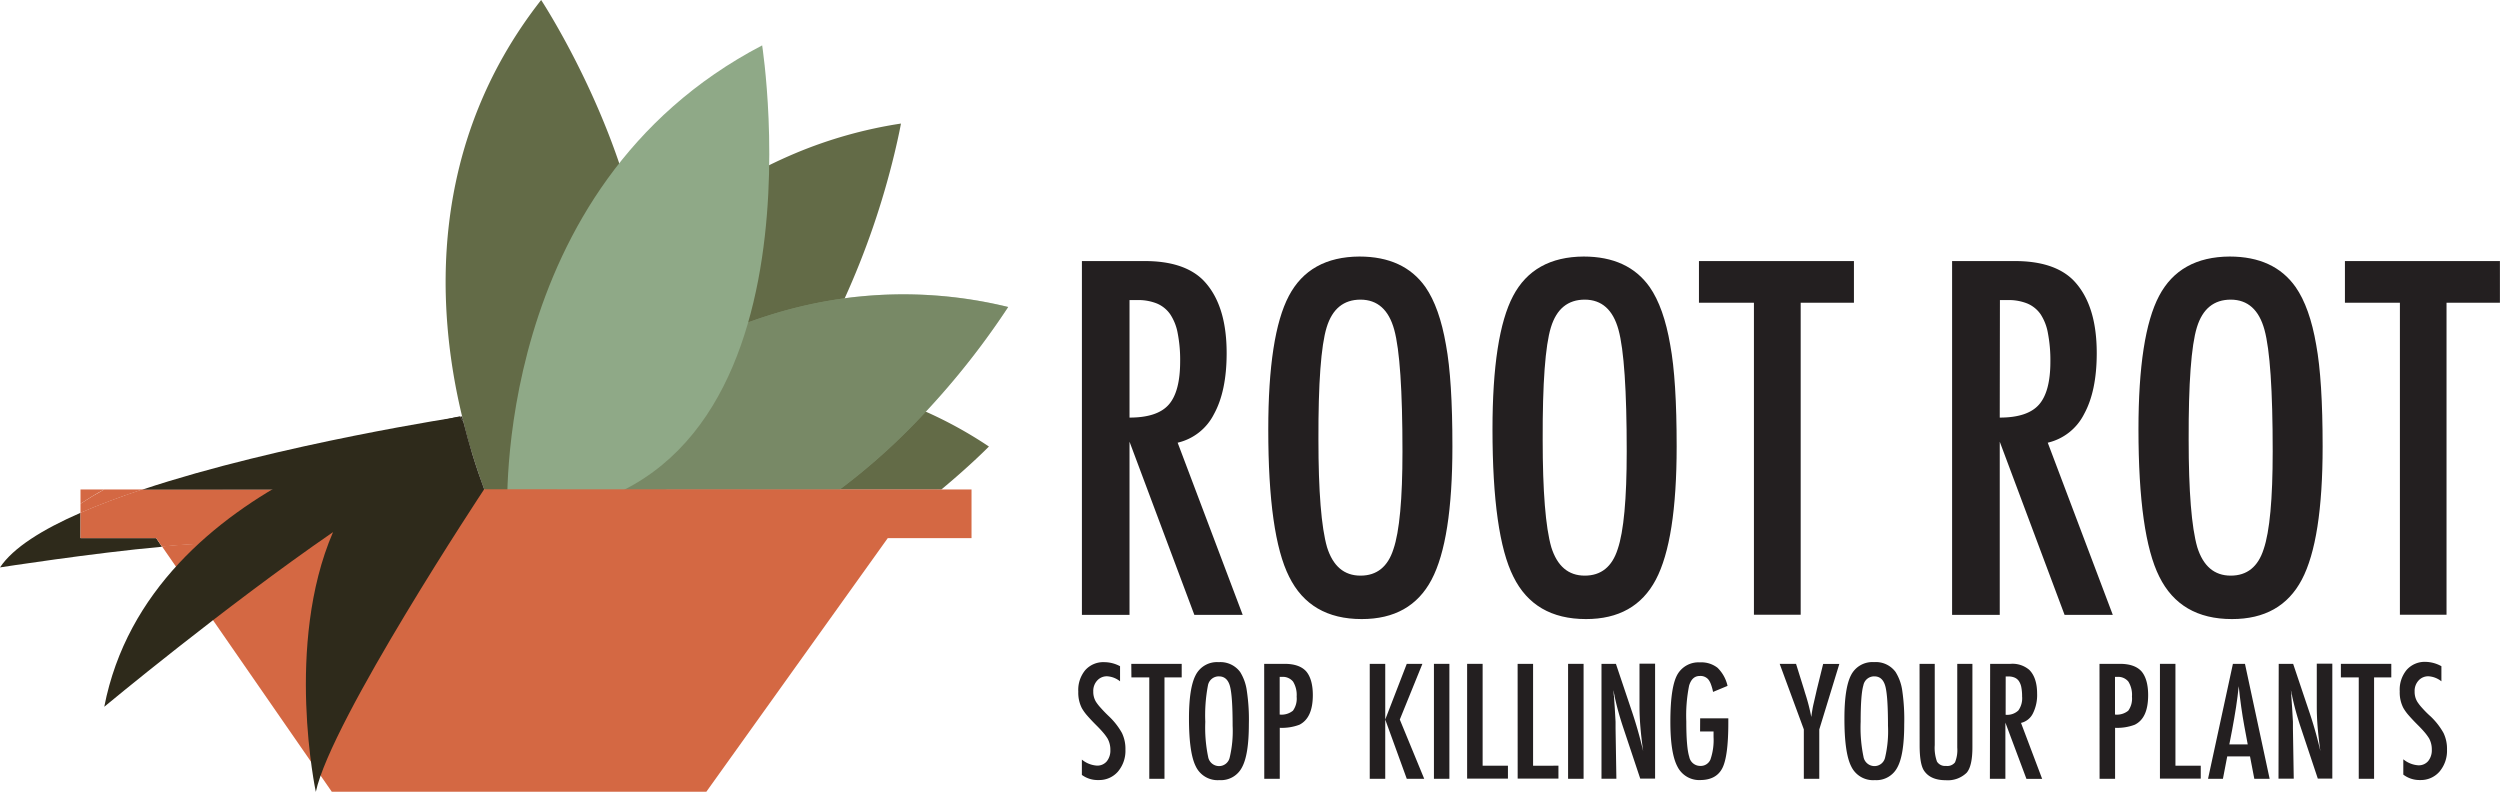 <svg xmlns="http://www.w3.org/2000/svg" viewBox="0 0 580.71 183.94"><defs><style>.cls-1,.cls-3{fill:#636b47;}.cls-2{fill:#8fa987;}.cls-3{opacity:0.5;}.cls-4{fill:#d46843;}.cls-5{fill:#2e2a1b;}.cls-6{fill:#231f20;}</style></defs><title>Asset 4</title><g id="Layer_2" data-name="Layer 2"><g id="Layer_1-2" data-name="Layer 1"><path class="cls-1" d="M209.28,28.7s-.47,2.64-1.52,7a187.41,187.41,0,0,1-11.55,33.59,125.8,125.8,0,0,1-10.83,19.14c-7.83,11.2-17.92,20.79-30.78,25.27H120.89l-.18,0-.75-.24-.67-.21-.23-.07h0c-.12-.05-.27-.08-.4-.14l-.79-.26s0-.08.07-.23.06-.2.1-.35l.11-.32c0-.14.09-.3.15-.47a2.53,2.53,0,0,1,.12-.36c.25-.77.6-1.78,1-3a.78.78,0,0,0,0-.14s0,0,0,0h0c.13-.38.28-.77.45-1.19.5-1.3,1.08-2.77,1.77-4.39q.12-.32.27-.63c.12-.29.25-.58.39-.88a145.49,145.49,0,0,1,7.24-14.35l.42-.72a138.18,138.18,0,0,1,12.41-17.92c.25-.32.51-.63.78-1,.62-.75,1.26-1.49,1.91-2.24.31-.36.63-.71.94-1.06l1-1c.74-.82,1.5-1.62,2.28-2.42l.7-.72,1-1c.34-.35.7-.69,1.05-1l1.07-1c.68-.64,1.37-1.28,2.08-1.91a1.07,1.07,0,0,1,.16-.14c.35-.33.71-.64,1.08-1s.76-.66,1.14-1q2.31-2,4.78-3.83l.71-.53,1.28-.94.1-.07c.71-.51,1.43-1,2.15-1.5.53-.37,1.08-.73,1.63-1.09s1.27-.83,1.92-1.24h0c.59-.36,1.17-.72,1.77-1.07l.35-.21c.53-.31,1.06-.62,1.59-.91l.75-.43,1.3-.71.72-.38c.59-.31,1.18-.62,1.78-.92q3.12-1.55,6.4-2.93A103.69,103.69,0,0,1,209.28,28.7Z"/><path class="cls-1" d="M229.71,103.72s-4.19,4.29-11.07,10H117.86s.27-.26.79-.71,1.15-1,2-1.72c6.22-5,22.26-16.6,43.63-21.09h0c2.23-.47,4.53-.86,6.87-1.16a80.74,80.74,0,0,1,43.89,6.58A97.8,97.8,0,0,1,229.71,103.72Z"/><path class="cls-2" d="M234.18,71.31a182.75,182.75,0,0,1-19.1,24.28,146.15,146.15,0,0,1-20,18.1H118.57c.15-.16.31-.35.48-.56h0l1.62-1.86.21-.21c6.84-7.55,24.81-25.24,50.65-35.32h0q3.19-1.26,6.56-2.33a105.33,105.33,0,0,1,18.1-4.12c1-.14,2-.27,3.07-.37A102.27,102.27,0,0,1,234.18,71.31Z"/><path class="cls-3" d="M234.18,71.31a182.75,182.75,0,0,1-19.1,24.28,146.15,146.15,0,0,1-20,18.1H118.57c.15-.16.31-.35.48-.56h0l1.62-1.86.21-.21c6.84-7.55,24.81-25.24,50.65-35.32h0q3.19-1.26,6.56-2.33a105.33,105.33,0,0,1,18.1-4.12c1-.14,2-.27,3.07-.37A102.27,102.27,0,0,1,234.18,71.31Z"/><path class="cls-2" d="M178.5,38.38C177,69.79,166.43,112,120.71,113.64c-.94-.29-1.89-.59-2.85-.92C117.86,112.72,132.49,61.4,178.5,38.38Z"/><path class="cls-1" d="M116.81,123.85a98.23,98.23,0,0,1-4.34-10.21,145.64,145.64,0,0,1-5.13-16.92c-6-24.89-8.15-62.91,18.36-96.72C125.7,0,186.47,92.32,116.81,123.85Z"/><path class="cls-2" d="M117.86,119.7s-4-76.2,59.18-109.16C177,10.54,194.32,119.7,117.86,119.7Z"/><path class="cls-4" d="M24.22,113.69c-1.9,1-3.74,2.15-5.52,3.31v-3.31Z"/><path class="cls-4" d="M33.1,113.69c-5.14,1.71-10,3.52-14.4,5.43V117c1.78-1.16,3.62-2.27,5.52-3.31Z"/><path class="cls-4" d="M225.67,113.69V125H206.21l-42.14,58.91h-87l-31.85-46-7.6-11c7.92-.73,14.4-1,16.05-.12,2.38,1.26,14.86-5.64,27.19-13.15Z"/><path class="cls-5" d="M109.72,105.5c-.71-2.33-1.42-4.85-2.08-7.53Z"/><path class="cls-5" d="M107.64,98l-.76-1.11.46-.14C107.44,97.14,107.55,97.56,107.64,98Z"/><path class="cls-5" d="M37.62,127C21.71,128.43,0,131.8,0,131.8c3.05-4.58,9.88-8.83,18.7-12.68V125H36.28Z"/><path class="cls-4" d="M80.86,113.69c-12.33,7.51-24.81,14.41-27.19,13.15-1.65-.87-8.13-.61-16.05.12L36.28,125H18.7v-5.91c4.39-1.91,9.26-3.72,14.4-5.43Z"/><path class="cls-5" d="M112.47,113.64s-35.59,53.75-39.11,70.3c0,0-7.28-34.2,4-60.34C52.1,141,24.22,164.17,24.22,164.17c10.48-53.95,82.57-67.45,82.57-67.45l.09.14.76,1.11c.66,2.68,1.37,5.2,2.08,7.53C110.65,108.54,111.59,111.27,112.47,113.64Z"/><path class="cls-5" d="M107.34,96.72s-13.15,8.84-26.48,17H33.1C65,103.11,107.34,96.72,107.34,96.72Z"/><path class="cls-6" d="M251.31,60.64h14.58q9,0,13.46,4.31,5.58,5.58,5.58,17.07,0,8.83-2.95,14.18a12.66,12.66,0,0,1-8.43,6.63l15.11,40H277.43l-15.06-40.23v40.23H251.31ZM262.37,97q6.45,0,9.1-3T274.13,84a32.38,32.38,0,0,0-.56-6.54A11.71,11.71,0,0,0,271.82,73a7.11,7.11,0,0,0-3.09-2.5,11.55,11.55,0,0,0-4.49-.8h-1.87Z"/><path class="cls-6" d="M337.37,103.73q0,21.76-4.84,30.92T316.3,143.8q-12,0-16.86-9.85-4.85-9.63-4.84-34.21,0-21.92,4.78-31t16.39-9.15q10.32,0,15.33,7.08,3.28,4.74,4.78,13.46Q337.38,88.2,337.37,103.73Zm-11.6,1.17q0-21.33-1.91-28.3t-7.82-7q-5.91,0-7.88,6.44t-1.91,26.07q0,18,2,25,2.07,6.6,7.77,6.6t7.66-6.17Q325.77,121.4,325.77,104.9Z"/><path class="cls-6" d="M389.46,103.73q0,21.76-4.84,30.92t-16.23,9.15q-12,0-16.86-9.85-4.84-9.63-4.85-34.21,0-21.92,4.79-31t16.39-9.15q10.32,0,15.33,7.08,3.29,4.74,4.78,13.46Q389.47,88.2,389.46,103.73Zm-11.6,1.17q0-21.33-1.91-28.3t-7.82-7q-5.91,0-7.88,6.44t-1.91,26.07q0,18,2,25,2.07,6.6,7.77,6.6t7.66-6.17Q377.86,121.4,377.86,104.9Z"/><path class="cls-6" d="M394.64,60.64h36v9.68H418.27v72.47H407.41V70.32H394.64Z"/><path class="cls-6" d="M453.44,60.64H468q9,0,13.46,4.31,5.58,5.58,5.58,17.07,0,8.83-2.95,14.18a12.66,12.66,0,0,1-8.43,6.63l15.11,40H479.57l-15.06-40.23v40.23H453.44ZM464.51,97q6.44,0,9.1-3T476.27,84a33.13,33.13,0,0,0-.56-6.54A11.71,11.71,0,0,0,474,73a7.11,7.11,0,0,0-3.09-2.5,11.55,11.55,0,0,0-4.49-.8h-1.87Z"/><path class="cls-6" d="M539.51,103.73q0,21.76-4.84,30.92t-16.23,9.15q-12,0-16.87-9.85-4.83-9.63-4.84-34.21,0-21.92,4.79-31t16.39-9.15q10.32,0,15.32,7.08,3.3,4.74,4.79,13.46Q539.51,88.2,539.51,103.73Zm-11.6,1.17q0-21.33-1.91-28.3t-7.82-7q-5.91,0-7.88,6.44t-1.91,26.07q0,18,2,25,2.07,6.6,7.77,6.6t7.66-6.17Q527.91,121.4,527.91,104.9Z"/><path class="cls-6" d="M544.69,60.64h36v9.68h-12.4v72.47H557.46V70.32H544.69Z"/><path class="cls-6" d="M260.17,154.75v3.51a5.29,5.29,0,0,0-3-1.17,3,3,0,0,0-2.32,1,3.55,3.55,0,0,0-.9,2.54,4.44,4.44,0,0,0,.64,2.41,10.37,10.37,0,0,0,1.09,1.38c.5.57,1.15,1.25,1.94,2a16.2,16.2,0,0,1,3,3.86,8.48,8.48,0,0,1,.8,3.86,7.47,7.47,0,0,1-1.75,5.1,5.74,5.74,0,0,1-4.48,1.95A6.2,6.2,0,0,1,251.3,180v-3.56a6.14,6.14,0,0,0,3.49,1.4,2.86,2.86,0,0,0,2.3-1,4,4,0,0,0,.83-2.65,5.32,5.32,0,0,0-.64-2.62,10.79,10.79,0,0,0-.92-1.27c-.39-.47-.88-1-1.47-1.6-.91-.9-1.66-1.69-2.26-2.38a10.62,10.62,0,0,1-1.33-1.82,7.86,7.86,0,0,1-.83-3.84,7.21,7.21,0,0,1,1.62-5,5.6,5.6,0,0,1,4.41-1.85A7.82,7.82,0,0,1,260.17,154.75Z"/><path class="cls-6" d="M262.78,154.2h11.71v3.15h-4V180.9h-3.53V157.35h-4.15Z"/><path class="cls-6" d="M290.09,168.21c0,4.72-.53,8.06-1.58,10a5.49,5.49,0,0,1-5.27,3,5.61,5.61,0,0,1-5.48-3.2q-1.58-3.12-1.58-11.12,0-7.12,1.56-10.08a5.54,5.54,0,0,1,5.33-3,5.7,5.7,0,0,1,5,2.29,11,11,0,0,1,1.55,4.38A44.63,44.63,0,0,1,290.09,168.21Zm-3.77.38q0-6.93-.62-9.2t-2.55-2.28a2.54,2.54,0,0,0-2.56,2.09,36.81,36.81,0,0,0-.62,8.47,33.53,33.53,0,0,0,.66,8.13,2.58,2.58,0,0,0,2.52,2.15,2.52,2.52,0,0,0,2.49-2A26.51,26.51,0,0,0,286.32,168.59Z"/><path class="cls-6" d="M293.65,154.2h4.74q3.42,0,5,1.73c1,1.16,1.56,3,1.56,5.53,0,3.56-1.05,5.85-3.13,6.89a11.53,11.53,0,0,1-4.55.71V180.9h-3.6Zm3.6,11.78a4.17,4.17,0,0,0,3.08-.9,4.78,4.78,0,0,0,.86-3.25,5.92,5.92,0,0,0-.83-3.5,3.06,3.06,0,0,0-2.61-1.1h-.5Z"/><path class="cls-6" d="M318.17,154.2h3.6v12.94l5-12.94h3.63l-5.25,12.94,5.67,13.76h-4.05l-5-13.76V180.9h-3.6Z"/><path class="cls-6" d="M333.08,154.2h3.59v26.7h-3.59Z"/><path class="cls-6" d="M340.79,154.2h3.6v23.66h5.88v3h-9.48Z"/><path class="cls-6" d="M352.52,154.2h3.59v23.66H362v3h-9.47Z"/><path class="cls-6" d="M364.24,154.2h3.6v26.7h-3.6Z"/><path class="cls-6" d="M372,154.2h3.35l3.58,10.65a97.59,97.59,0,0,1,2.75,9.64c-.29-2.07-.5-3.93-.64-5.61s-.21-3.24-.21-4.72v-10h3.62v26.7H381l-4-12c-.37-1.11-.72-2.26-1.05-3.44s-.63-2.41-.91-3.7c0-.16-.06-.36-.11-.59s-.11-.49-.18-.79c0,.3.06.55.08.77s0,.39.06.54l.19,2.72.19,3.3c0,.19,0,.41,0,.67s0,.57,0,.9l.19,11.64H372Z"/><path class="cls-6" d="M394.92,166.86h6.54v1q0,7.8-1.37,10.53t-5,2.8a5.66,5.66,0,0,1-5.44-3.11Q388,175,388,167.66q0-8.41,1.76-11.19a5.63,5.63,0,0,1,5.1-2.61,6.09,6.09,0,0,1,4.1,1.26,8.43,8.43,0,0,1,2.32,4.2l-3.36,1.4a11.41,11.41,0,0,0-.5-1.77,4,4,0,0,0-.6-1.12,2.4,2.4,0,0,0-2-.81c-1.2,0-2,.74-2.46,2.21a35.13,35.13,0,0,0-.66,8.32q0,6.07.68,8.22a2.59,2.59,0,0,0,2.54,2.14,2.44,2.44,0,0,0,2.4-1.52,13.84,13.84,0,0,0,.71-5.22V169.9h-3.13Z"/><path class="cls-6" d="M413.39,154.2h3.8L419,160c.06.17.11.36.17.57s.13.43.21.68a43.87,43.87,0,0,1,1.35,5.29c.2-1.43.38-2.43.52-3l.55-2.39.21-.93,1.48-6h3.76l-4.66,15.22V180.9H419V169.42Z"/><path class="cls-6" d="M442.32,168.21c0,4.72-.52,8.06-1.57,10a5.5,5.5,0,0,1-5.28,3A5.61,5.61,0,0,1,430,178q-1.58-3.12-1.57-11.12,0-7.12,1.55-10.08a5.55,5.55,0,0,1,5.33-3,5.68,5.68,0,0,1,5,2.29,11,11,0,0,1,1.56,4.38A45.89,45.89,0,0,1,442.32,168.21Zm-3.77.38q0-6.93-.62-9.2c-.42-1.52-1.26-2.28-2.54-2.28a2.54,2.54,0,0,0-2.56,2.09q-.63,2.12-.63,8.47a33.53,33.53,0,0,0,.66,8.13,2.59,2.59,0,0,0,2.53,2.15,2.52,2.52,0,0,0,2.49-2A26.62,26.62,0,0,0,438.55,168.59Z"/><path class="cls-6" d="M445.88,154.2h3.53v18.87a9.4,9.4,0,0,0,.52,3.84,2.22,2.22,0,0,0,2.11,1,2.26,2.26,0,0,0,2.08-.83,7.58,7.58,0,0,0,.52-3.44V154.2h3.52v19.39q0,4.35-1.33,5.9a6.27,6.27,0,0,1-4.86,1.74c-2.4,0-4.08-.75-5.07-2.25q-1-1.53-1-5.91Z"/><path class="cls-6" d="M462.28,154.2H467a6,6,0,0,1,4.37,1.4q1.82,1.82,1.82,5.55a9.52,9.52,0,0,1-1,4.61,4.12,4.12,0,0,1-2.74,2.16l4.91,13h-3.65l-4.89-13.07V180.9h-3.6Zm3.6,11.83a3.78,3.78,0,0,0,2.95-1,4.85,4.85,0,0,0,.87-3.27,10.67,10.67,0,0,0-.18-2.12,3.81,3.81,0,0,0-.57-1.44,2.28,2.28,0,0,0-1-.81,3.6,3.6,0,0,0-1.46-.26h-.6Z"/><path class="cls-6" d="M487.68,154.2h4.74q3.42,0,5,1.73c1,1.16,1.56,3,1.56,5.53,0,3.56-1,5.85-3.13,6.89a11.53,11.53,0,0,1-4.55.71V180.9h-3.6Zm3.6,11.78a4.17,4.17,0,0,0,3.08-.9,4.78,4.78,0,0,0,.86-3.25,5.84,5.84,0,0,0-.83-3.5,3.06,3.06,0,0,0-2.61-1.1h-.5Z"/><path class="cls-6" d="M501.72,154.2h3.6v23.66h5.88v3h-9.48Z"/><path class="cls-6" d="M518.67,154.2h2.8l5.73,26.7h-3.56l-1-5.2h-5.29l-1,5.2h-3.46Zm3.44,18.71-.79-4.25q-.8-4.35-1.3-9.27c-.16,1.6-.37,3.22-.62,4.87s-.56,3.38-.9,5.23l-.66,3.42Z"/><path class="cls-6" d="M529.31,154.2h3.35l3.58,10.65a94.93,94.93,0,0,1,2.75,9.64c-.29-2.07-.5-3.93-.64-5.61s-.2-3.24-.2-4.72v-10h3.61v26.7h-3.37l-4-12c-.37-1.11-.72-2.26-1.05-3.44s-.63-2.41-.91-3.7c0-.16-.06-.36-.11-.59s-.11-.49-.18-.79c0,.3.06.55.09.77s0,.39,0,.54l.19,2.72.19,3.3c0,.19,0,.41,0,.67s0,.57,0,.9l.19,11.64h-3.54Z"/><path class="cls-6" d="M543.75,154.2h11.71v3.15h-4V180.9H547.9V157.35h-4.15Z"/><path class="cls-6" d="M567.1,154.75v3.51a5.29,5.29,0,0,0-3-1.17,3,3,0,0,0-2.32,1,3.55,3.55,0,0,0-.9,2.54,4.44,4.44,0,0,0,.64,2.41,11,11,0,0,0,1.08,1.38c.51.57,1.15,1.25,2,2a16.2,16.2,0,0,1,3,3.86,8.48,8.48,0,0,1,.8,3.86,7.47,7.47,0,0,1-1.75,5.1,5.74,5.74,0,0,1-4.48,1.95,6.2,6.2,0,0,1-3.92-1.26v-3.56a6.11,6.11,0,0,0,3.49,1.4,2.86,2.86,0,0,0,2.3-1,4,4,0,0,0,.83-2.65,5.32,5.32,0,0,0-.64-2.62,12.09,12.09,0,0,0-.92-1.27c-.39-.47-.88-1-1.47-1.6-.91-.9-1.66-1.69-2.26-2.38a10.62,10.62,0,0,1-1.33-1.82,7.86,7.86,0,0,1-.83-3.84,7.21,7.21,0,0,1,1.62-5,5.6,5.6,0,0,1,4.41-1.85A7.82,7.82,0,0,1,567.1,154.75Z"/></g></g></svg>